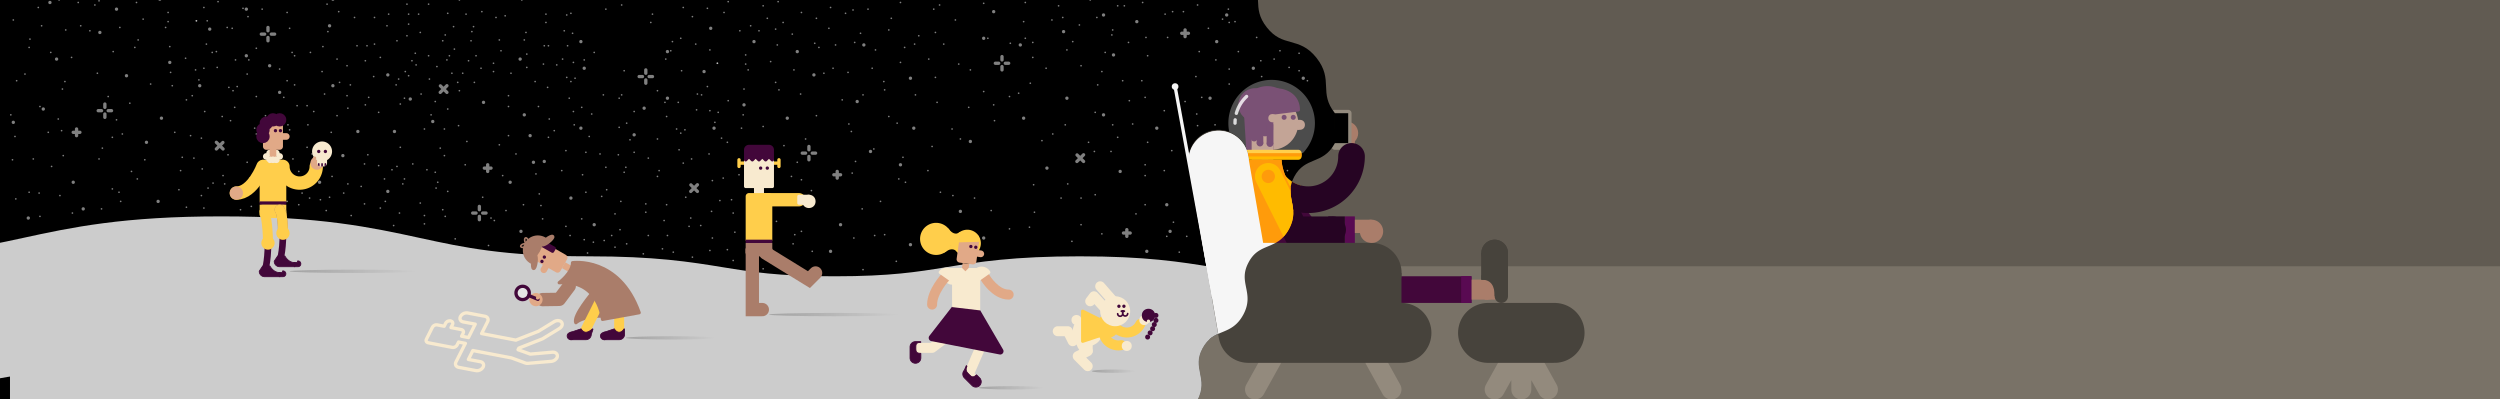 <svg id="Layer_1" data-name="Layer 1" xmlns="http://www.w3.org/2000/svg" xmlns:xlink="http://www.w3.org/1999/xlink" viewBox="0 0 3004 480"><rect x="0" y="0" width="3004" height="480" fill="#808080" stroke="none"/><defs><style>.cls-1,.cls-10,.cls-21,.cls-22,.cls-23,.cls-24,.cls-34,.cls-35,.cls-36,.cls-37,.cls-42,.cls-43,.cls-45,.cls-46,.cls-47,.cls-48,.cls-49,.cls-50,.cls-51,.cls-52,.cls-54,.cls-9{fill:none;}.cls-2{fill:#6e5f84;}.cls-3{fill:#615b52;}.cls-4,.cls-6{fill:#938a7d;}.cls-10,.cls-11,.cls-4{opacity:0.5;}.cls-10,.cls-11,.cls-20,.cls-21,.cls-4{isolation:isolate;}.cls-33,.cls-5{fill:#aa7d6a;}.cls-7{clip-path:url(#clip-path);}.cls-8{fill:#ccc;}.cls-9{stroke:#ccc;stroke-width:160px;}.cls-19,.cls-21,.cls-42,.cls-45,.cls-49,.cls-51,.cls-52,.cls-54,.cls-9{stroke-miterlimit:10;}.cls-10,.cls-21{stroke:#fff;}.cls-10,.cls-12,.cls-19,.cls-21,.cls-22,.cls-23,.cls-24,.cls-32,.cls-33,.cls-34,.cls-35,.cls-36,.cls-37,.cls-38,.cls-39,.cls-41,.cls-42,.cls-43,.cls-44,.cls-45,.cls-46,.cls-47,.cls-48,.cls-49,.cls-50,.cls-51,.cls-52,.cls-54{stroke-linecap:round;}.cls-10,.cls-12,.cls-22,.cls-23,.cls-24,.cls-32,.cls-33,.cls-34,.cls-35,.cls-36,.cls-37,.cls-38,.cls-39,.cls-41,.cls-43,.cls-44,.cls-46,.cls-47,.cls-48,.cls-50{stroke-linejoin:round;}.cls-10,.cls-12,.cls-19,.cls-21,.cls-33,.cls-38,.cls-39,.cls-44,.cls-47,.cls-48,.cls-54{stroke-width:4px;}.cls-11,.cls-20{fill:#fff;}.cls-12,.cls-14,.cls-32{fill:#42073a;}.cls-12,.cls-32,.cls-45,.cls-47,.cls-49{stroke:#42073a;}.cls-13{fill:#fb0;}.cls-15,.cls-19{fill:#ff9b0b;}.cls-16{fill:#590a52;}.cls-17{fill:#47433c;}.cls-18{fill:#260423;}.cls-19{stroke:#ff9b0b;}.cls-20{opacity:0.3;}.cls-21{stroke-dasharray:4 8 24 48;opacity:0.8;}.cls-22{stroke:#938a7d;stroke-width:24px;}.cls-23,.cls-24{stroke:#47433c;}.cls-23{stroke-width:72px;}.cls-24{stroke-width:72.31px;}.cls-25{fill:url(#linear-gradient);}.cls-26{fill:url(#linear-gradient-2);}.cls-27{fill:url(#linear-gradient-3);}.cls-28{fill:url(#linear-gradient-4);}.cls-29{fill:url(#linear-gradient-5);}.cls-30,.cls-39{fill:#f8eacf;}.cls-31{fill:#e1a987;}.cls-32{stroke-width:4px;}.cls-33,.cls-34,.cls-42,.cls-46,.cls-52{stroke:#aa7d6a;}.cls-34,.cls-45{stroke-width:2px;}.cls-35,.cls-38,.cls-41,.cls-44,.cls-50,.cls-51{stroke:#ffce4b;}.cls-35,.cls-36,.cls-37,.cls-51,.cls-52{stroke-width:12px;}.cls-36,.cls-39,.cls-43,.cls-48{stroke:#f8eacf;}.cls-37{stroke:#e1a987;}.cls-38{fill:#976aef;}.cls-40,.cls-41,.cls-44{fill:#ffce4b;}.cls-41,.cls-42,.cls-46,.cls-50{stroke-width:16px;}.cls-43,.cls-49{stroke-width:8px;}.cls-53{fill:#f6f6f6;}.cls-54{stroke:#f6f6f6;}</style><clipPath id="clip-path"><path class="cls-1" d="M1604,172c-7.2,13.5-16.4,17.3-25.4,21-8.6,3.6-16.8,7-23.4,19.2s-4.8,20.9-3,30.1c1.9,9.5,3.8,19.2-3.4,32.8s-16.4,17.3-25.4,21c-8.6,3.6-16.8,7-23.4,19.2s-4.8,20.9-3,30.1c1.9,9.5,3.8,19.2-3.4,32.8s-16.4,17.3-25.4,21c-8.6,3.6-16.8,7-23.4,19.2s-4.8,20.9-3,30.1c1.9,9.5,3.8,19.2-3.4,32.8s-16.4,17.3-25.4,21c-8.6,3.6-16.8,7-23.4,19.2H-124V-72H1440l.4,1.8c9.8,12.4,19,14.9,28.8,17.6,10,2.8,20.3,5.6,30.9,19S1511.2-9.5,1511.6.8c.4,10.1.8,19.7,10.6,32.1s19,14.9,28.8,17.6c10,2.8,20.3,5.6,30.9,19s11.1,24.1,11.5,34.4c.4,10.1.8,19.7,10.6,32.1"/></clipPath><linearGradient id="linear-gradient" x1="1912" y1="104" x2="2068" y2="104" gradientTransform="translate(2992 482) rotate(180)" gradientUnits="userSpaceOnUse"><stop offset="0" stop-opacity="0"/><stop offset="1" stop-opacity="0.2"/></linearGradient><linearGradient id="linear-gradient-2" x1="1830" y1="86" x2="1908" y2="86" gradientTransform="translate(3084 552) rotate(180)" xlink:href="#linear-gradient"/><linearGradient id="linear-gradient-3" x1="1720" y1="106" x2="1772" y2="106" gradientTransform="translate(3084 552) rotate(180)" xlink:href="#linear-gradient"/><linearGradient id="linear-gradient-4" x1="2224" y1="146" x2="2332" y2="146" gradientTransform="translate(3084 552) rotate(180)" xlink:href="#linear-gradient"/><linearGradient id="linear-gradient-5" x1="2492" y1="156" x2="2644" y2="156" xlink:href="#linear-gradient"/></defs><title>Artboard 1</title><g id="BG"><path class="cls-2" d="M1127,0H3003.5V480H1127Z"/><path class="cls-3" d="M1129.5,0H3006V480H1129.5Z"/><path class="cls-4" d="M1129.5,320H3006V480H1129.5Z"/></g><g id="Sky_2" data-name="Sky 2"><circle class="cls-5" cx="1618" cy="160" r="14"/><path class="cls-5" d="M1616,160h12v28h-12Z"/><path class="cls-6" d="M1604,178a2,2,0,0,1-2-2V136a2,2,0,0,1,2-2h16a2,2,0,0,1,2,2v40a2,2,0,0,1-2,2Z"/><path class="cls-6" d="M1620,136v40h-16V136h16m0-4h-16a4,4,0,0,0-4,4v40a4,4,0,0,0,4,4h16a4,4,0,0,0,4-4V136A4,4,0,0,0,1620,132Z"/><path d="M1604,136h16v36h-16Zm0,36c-7.2,13.5-16.4,17.3-25.4,21-8.6,3.6-16.8,7-23.4,19.2s-4.8,20.9-3,30.1c1.9,9.5,3.8,19.2-3.4,32.8s-16.4,17.3-25.4,21c-8.6,3.6-16.8,7-23.4,19.2s-4.8,20.9-3,30.1c1.9,9.5,3.8,19.2-3.4,32.8s-16.4,17.3-25.4,21c-8.6,3.6-16.8,7-23.4,19.2s-4.8,20.9-3,30.1c1.9,9.5,3.8,19.2-3.4,32.8s-16.4,17.3-25.4,21c-8.6,3.6-16.8,7-23.4,19.2H-124V-72H1440l.4,1.8c9.8,12.4,19,14.9,28.8,17.6,10,2.8,20.3,5.6,30.9,19S1511.2-9.5,1511.6.8c.4,10.1.8,19.7,10.6,32.1s19,14.9,28.8,17.6c10,2.8,20.3,5.6,30.9,19s11.1,24.1,11.5,34.4c.4,10.1.8,19.7,10.6,32.1"/><g class="cls-7"><path class="cls-8" d="M12,364H1453V480H12Z"/><path class="cls-9" d="M1592,412c-147.3,0-147.3-24-294.7-24s-147.3,24-294.7,24S855.3,388,708,388m0,0c-221,0-221-48-442-48S45,388-176,388"/></g></g><path class="cls-10" d="M1208,76h4m-8-8v4m-4,4h-4m8,8V80M580,256h4m-8-8v4m-4,4h-4m8,8v-4m400-76h4m-8-8v4m-4,4h-4m8,8v-4M780,92h4m-8-8v4m-4,4h-4m8,8V96"/><path class="cls-11" d="M1303.4,184.6a1.93,1.93,0,0,0-2.8,0l-2.6,2.6-2.6-2.6a2,2,0,0,0-2.8,2.8l2.6,2.6-2.6,2.6a1.93,1.93,0,0,0,0,2.8,1.93,1.93,0,0,0,2.8,0l2.6-2.6,2.6,2.6a1.93,1.93,0,0,0,2.8,0,1.93,1.93,0,0,0,0-2.8l-2.6-2.6,2.6-2.6A1.93,1.93,0,0,0,1303.4,184.6Zm-464,36a1.93,1.93,0,0,0-2.8,0l-2.6,2.6-2.6-2.6a2,2,0,0,0-2.8,2.8l2.6,2.6-2.6,2.6a1.93,1.93,0,0,0,0,2.8,1.93,1.93,0,0,0,2.8,0l2.6-2.6,2.6,2.6a1.93,1.93,0,0,0,2.8,0,1.93,1.93,0,0,0,0-2.8l-2.6-2.6,2.6-2.6a1.93,1.93,0,0,0,0-2.8ZM1010,208h-2v-2a2,2,0,0,0-4,0v2h-2a2,2,0,0,0,0,4h2v2a2,2,0,0,0,4,0v-2h2a2,2,0,0,0,0-4Zm348,70h-2v-2a2,2,0,0,0-4,0v2h-2a2,2,0,0,0,0,4h2v2a2,2,0,0,0,4,0v-2h2a2,2,0,0,0,0-4Zm70-240h-2V36a2,2,0,0,0-4,0v2h-2a2,2,0,0,0,0,4h2v2a2,2,0,0,0,4,0V42h2a2,2,0,0,0,0-4Z"/><circle class="cls-11" cx="1338" cy="66" r="2"/><circle class="cls-11" cx="1462" cy="50" r="2"/><circle class="cls-11" cx="1474" cy="18" r="2"/><circle class="cls-11" cx="1182" cy="46" r="2"/><circle class="cls-11" cx="1226" cy="54" r="2"/><circle class="cls-11" cx="1326" cy="138" r="2"/><circle class="cls-11" cx="1230" cy="142" r="2"/><circle class="cls-11" cx="1390" cy="154" r="2"/><circle class="cls-11" cx="1346" cy="206" r="2"/><circle class="cls-11" cx="1406" cy="278" r="2"/><circle class="cls-11" cx="1378" cy="302" r="2"/><circle class="cls-11" cx="1182" cy="286" r="2"/><circle class="cls-11" cx="1282" cy="118" r="2"/><path class="cls-11" d="M590,200h-2v-2a2,2,0,0,0-4,0v2h-2a2,2,0,0,0,0,4h2v2a2,2,0,0,0,4,0v-2h2a2,2,0,0,0,0-4Z"/><circle class="cls-11" cx="520" cy="146" r="2"/><circle class="cls-11" cx="1278" cy="38" r="2"/><circle class="cls-11" cx="1194" cy="14" r="2"/><circle class="cls-11" cx="1366" cy="26" r="2"/><circle class="cls-11" cx="1326" cy="18" r="2"/><circle class="cls-11" cx="854" cy="34" r="2"/><circle class="cls-11" cx="894" cy="126" r="2"/><circle class="cls-11" cx="846" cy="86" r="2"/><circle class="cls-11" cx="978" cy="90" r="2"/><circle class="cls-11" cx="762" cy="162" r="2"/><circle class="cls-11" cx="802" cy="118" r="2"/><circle class="cls-11" cx="858" cy="154" r="2"/><circle class="cls-11" cx="922" cy="222" r="2"/><circle class="cls-11" cx="774" cy="130" r="2"/><circle class="cls-11" cx="998" cy="302" r="2"/><circle class="cls-11" cx="1082" cy="198" r="2"/><circle class="cls-11" cx="1094" cy="294" r="2"/><circle class="cls-11" cx="1010" cy="270" r="2"/><circle class="cls-11" cx="946" cy="142" r="2"/><circle class="cls-11" cx="1098" cy="154" r="2"/><circle class="cls-11" cx="802" cy="62" r="2"/><circle class="cls-11" cx="958" cy="62" r="2"/><circle class="cls-11" cx="1046" cy="182" r="2"/><circle class="cls-11" cx="906" cy="50" r="2"/><circle class="cls-11" cx="1038" cy="54" r="2"/><circle class="cls-11" cx="702" cy="82" r="2"/><circle class="cls-11" cx="698" cy="50" r="2"/><circle class="cls-11" cx="1154" cy="254" r="2"/><circle class="cls-11" cx="1258" cy="202" r="2"/><circle class="cls-11" cx="1402" cy="246" r="2"/><circle class="cls-11" cx="1166" cy="170" r="2"/><circle class="cls-11" cx="714" cy="270" r="2"/><circle class="cls-11" cx="654" cy="194" r="2"/><circle class="cls-11" cx="626" cy="278" r="2"/><circle class="cls-11" cx="630" cy="138" r="2"/><circle class="cls-11" cx="686" cy="238" r="2"/><circle class="cls-11" cx="698" cy="154" r="2"/><circle class="cls-11" cx="1094" cy="94" r="2"/><circle class="cls-11" cx="1030" cy="122" r="2"/><circle class="cls-11" cx="1454" cy="118" r="2"/><circle class="cls-11" cx="1506" cy="82" r="2"/><circle class="cls-11" cx="1566" cy="94" r="2"/><circle class="cls-11" cx="486" cy="118" r="1"/><circle class="cls-11" cx="466" cy="230" r="2"/><circle class="cls-11" cx="466" cy="90" r="2"/><circle class="cls-11" cx="455" cy="135" r="1"/><circle class="cls-11" cx="529" cy="178" r="1"/><circle class="cls-11" cx="675" cy="205" r="1"/><circle class="cls-11" cx="815" cy="123" r="1"/><circle class="cls-11" cx="968" cy="167" r="1"/><circle class="cls-11" cx="981" cy="139" r="1"/><circle class="cls-11" cx="1037" cy="114" r="1"/><circle class="cls-11" cx="1171" cy="238" r="1"/><circle class="cls-11" cx="1265" cy="161" r="1"/><circle class="cls-11" cx="1213" cy="275" r="1"/><circle class="cls-11" cx="1243" cy="255" r="1"/><circle class="cls-11" cx="1283" cy="221" r="1"/><circle class="cls-11" cx="1324" cy="281" r="1"/><circle class="cls-11" cx="1299" cy="270" r="1"/><circle class="cls-11" cx="1379" cy="171" r="1"/><circle class="cls-11" cx="1316" cy="135" r="1"/><circle class="cls-11" cx="1308" cy="171" r="1"/><circle class="cls-11" cx="1337" cy="150" r="1"/><circle class="cls-11" cx="1372" cy="97" r="1"/><circle class="cls-11" cx="1377" cy="45" r="1"/><circle class="cls-11" cx="1441" cy="62" r="1"/><circle class="cls-11" cx="1531" cy="71" r="1"/><circle class="cls-11" cx="1547" cy="205" r="1"/><circle class="cls-11" cx="1561" cy="64" r="1"/><circle class="cls-11" cx="1561" cy="85" r="1"/><circle class="cls-11" cx="1477" cy="83" r="1"/><circle class="cls-11" cx="1488" cy="62" r="1"/><circle class="cls-11" cx="1515" cy="73" r="1"/><circle class="cls-11" cx="1461" cy="72" r="1"/><circle class="cls-11" cx="1571" cy="97" r="1"/><circle class="cls-11" cx="1424" cy="122" r="1"/><circle class="cls-11" cx="1439" cy="151" r="1"/><circle class="cls-11" cx="1315" cy="182" r="1"/><circle class="cls-11" cx="1316" cy="234" r="1"/><circle class="cls-11" cx="1145" cy="235" r="1"/><circle class="cls-11" cx="1191" cy="253" r="1"/><circle class="cls-11" cx="1237" cy="273" r="1"/><circle class="cls-11" cx="1288" cy="290" r="1"/><circle class="cls-11" cx="1299" cy="238" r="1"/><circle class="cls-11" cx="1365" cy="257" r="1"/><circle class="cls-11" cx="1376" cy="198" r="1"/><circle class="cls-11" cx="1408" cy="181" r="1"/><circle class="cls-11" cx="1376" cy="246" r="1"/><circle class="cls-11" cx="1376" cy="211" r="1"/><circle class="cls-11" cx="1335" cy="182" r="1"/><circle class="cls-11" cx="1343" cy="165" r="1"/><circle class="cls-11" cx="1376" cy="117" r="1"/><circle class="cls-11" cx="1324" cy="86" r="1"/><circle class="cls-11" cx="1319" cy="102" r="1"/><circle class="cls-11" cx="1328" cy="63" r="1"/><circle class="cls-11" cx="1336" cy="42" r="1"/><circle class="cls-11" cx="1356" cy="51" r="1"/><circle class="cls-11" cx="1379" cy="67" r="1"/><circle class="cls-11" cx="1403" cy="45" r="1"/><circle class="cls-11" cx="1409" cy="14" r="1"/><circle class="cls-11" cx="1439" cy="6" r="1"/><circle class="cls-11" cx="1452" cy="34" r="1"/><circle class="cls-11" cx="1469" cy="23" r="1"/><circle class="cls-11" cx="1477" cy="27" r="1"/><circle class="cls-11" cx="1516" cy="92" r="1"/><circle class="cls-11" cx="1400" cy="17" r="1"/><circle class="cls-11" cx="1351" cy="7" r="1"/><circle class="cls-11" cx="1232" cy="46" r="1"/><circle class="cls-11" cx="1241" cy="51" r="1"/><circle class="cls-11" cx="1238" cy="100" r="1"/><circle class="cls-11" cx="1257" cy="82" r="1"/><circle class="cls-11" cx="1282" cy="60" r="1"/><circle class="cls-11" cx="1299" cy="79" r="1"/><circle class="cls-11" cx="1357" cy="121" r="1"/><circle class="cls-11" cx="1349" cy="97" r="1"/><circle class="cls-11" cx="1361" cy="149" r="1"/><circle class="cls-11" cx="1399" cy="205" r="1"/><circle class="cls-11" cx="1241" cy="69" r="1"/><circle class="cls-11" cx="1297" cy="30" r="1"/><circle class="cls-11" cx="1264" cy="24" r="1"/><circle class="cls-11" cx="1230" cy="26" r="1"/><circle class="cls-11" cx="1214" cy="52" r="1"/><circle class="cls-11" cx="1187" cy="46" r="1"/><circle class="cls-11" cx="1148" cy="24" r="1"/><circle class="cls-11" cx="1126" cy="123" r="1"/><circle class="cls-11" cx="1164" cy="129" r="1"/><circle class="cls-11" cx="1182" cy="110" r="1"/><circle class="cls-11" cx="1224" cy="112" r="1"/><circle class="cls-11" cx="1166" cy="84" r="1"/><circle class="cls-11" cx="1116" cy="71" r="1"/><circle class="cls-11" cx="1099" cy="53" r="1"/><circle class="cls-11" cx="1104" cy="43" r="1"/><circle class="cls-11" cx="1134" cy="53" r="1"/><circle class="cls-11" cx="1124" cy="39" r="1"/><circle class="cls-11" cx="1068" cy="36" r="1"/><circle class="cls-11" cx="1062" cy="98" r="1"/><circle class="cls-11" cx="1050" cy="179" r="1"/><circle class="cls-11" cx="1085" cy="189" r="1"/><circle class="cls-11" cx="1115" cy="205" r="1"/><circle class="cls-11" cx="1120" cy="176" r="1"/><circle class="cls-11" cx="1154" cy="167" r="1"/><circle class="cls-11" cx="1144" cy="155" r="1"/><circle class="cls-11" cx="1078" cy="148" r="1"/><circle class="cls-11" cx="1068" cy="140" r="1"/><circle class="cls-11" cx="1020" cy="149" r="1"/><circle class="cls-11" cx="1024" cy="208" r="1"/><circle class="cls-11" cx="1036" cy="251" r="1"/><circle class="cls-11" cx="1051" cy="283" r="1"/><circle class="cls-11" cx="1037" cy="324" r="1"/><circle class="cls-11" cx="1077" cy="314" r="1"/><circle class="cls-11" cx="1088" cy="219" r="1"/><circle class="cls-11" cx="1080" cy="215" r="1"/><circle class="cls-11" cx="1130" cy="231" r="1"/><circle class="cls-11" cx="1242" cy="222" r="1"/><circle class="cls-11" cx="1275" cy="238" r="1"/><circle class="cls-11" cx="1280" cy="150" r="1"/><circle class="cls-11" cx="1252" cy="169" r="1"/><circle class="cls-11" cx="1213" cy="116" r="1"/><circle class="cls-11" cx="1194" cy="126" r="1"/><circle class="cls-11" cx="1195" cy="145" r="1"/><circle class="cls-11" cx="1100" cy="114" r="1"/><circle class="cls-11" cx="1063" cy="108" r="1"/><circle class="cls-11" cx="1052" cy="60" r="1"/><circle class="cls-11" cx="1019" cy="87" r="1"/><circle class="cls-11" cx="1012" cy="120" r="1"/><circle class="cls-11" cx="1023" cy="158" r="1"/><circle class="cls-11" cx="1028" cy="194" r="1"/><circle class="cls-11" cx="1058" cy="242" r="1"/><circle class="cls-11" cx="1063" cy="282" r="1"/><circle class="cls-11" cx="1026" cy="286" r="1"/><circle class="cls-11" cx="963" cy="278" r="1"/><circle class="cls-11" cx="955" cy="282" r="1"/><circle class="cls-11" cx="976" cy="302" r="1"/><circle class="cls-11" cx="953" cy="293" r="1"/><circle class="cls-11" cx="933" cy="266" r="1"/><circle class="cls-11" cx="917" cy="323" r="1"/><circle class="cls-11" cx="853" cy="301" r="1"/><circle class="cls-11" cx="874" cy="300" r="1"/><circle class="cls-11" cx="881" cy="313" r="1"/><circle class="cls-11" cx="883" cy="279" r="1"/><circle class="cls-11" cx="879" cy="240" r="1"/><circle class="cls-11" cx="856" cy="286" r="1"/><circle class="cls-11" cx="855" cy="254" r="1"/><circle class="cls-11" cx="881" cy="256" r="1"/><circle class="cls-11" cx="842" cy="271" r="1"/><circle class="cls-11" cx="830" cy="262" r="1"/><circle class="cls-11" cx="802" cy="283" r="1"/><circle class="cls-11" cx="801" cy="246" r="1"/><circle class="cls-11" cx="790" cy="212" r="1"/><circle class="cls-11" cx="831" cy="191" r="1"/><circle class="cls-11" cx="917" cy="152" r="1"/><circle class="cls-11" cx="975" cy="229" r="1"/><circle class="cls-11" cx="963" cy="216" r="1"/><circle class="cls-11" cx="958" cy="195" r="1"/><circle class="cls-11" cx="951" cy="212" r="1"/><circle class="cls-11" cx="942" cy="175" r="1"/><circle class="cls-11" cx="936" cy="108" r="1"/><circle class="cls-11" cx="954" cy="84" r="1"/><circle class="cls-11" cx="962" cy="113" r="1"/><circle class="cls-11" cx="990" cy="88" r="1"/><circle class="cls-11" cx="996" cy="34" r="1"/><circle class="cls-11" cx="1034" cy="40" r="1"/><circle class="cls-11" cx="1122" cy="11" r="1"/><circle class="cls-11" cx="1082" cy="3" r="1"/><circle class="cls-11" cx="1043" cy="11" r="1"/><circle class="cls-11" cx="998" cy="9" r="1"/><circle class="cls-11" cx="1016" cy="16" r="1"/><circle class="cls-11" cx="1004" cy="54" r="1"/><circle class="cls-11" cx="979" cy="52" r="1"/><circle class="cls-11" cx="984" cy="57" r="1"/><circle class="cls-11" cx="1027" cy="51" r="1"/><circle class="cls-11" cx="1001" cy="82" r="1"/><circle class="cls-11" cx="1087" cy="57" r="1"/><circle class="cls-11" cx="1048" cy="82" r="1"/><circle class="cls-11" cx="1082" cy="75" r="1"/><circle class="cls-11" cx="1124" cy="93" r="1"/><circle class="cls-11" cx="1152" cy="77" r="1"/><circle class="cls-11" cx="867" cy="166" r="1"/><circle class="cls-11" cx="875" cy="121" r="1"/><circle class="cls-11" cx="896" cy="66" r="1"/><circle class="cls-11" cx="843" cy="114" r="1"/><circle class="cls-11" cx="823" cy="156" r="1"/><circle class="cls-11" cx="792" cy="205" r="1"/><circle class="cls-11" cx="752" cy="201" r="1"/><circle class="cls-11" cx="746" cy="242" r="1"/><circle class="cls-11" cx="776" cy="255" r="1"/><circle class="cls-11" cx="779" cy="283" r="1"/><circle class="cls-11" cx="745" cy="276" r="1"/><circle class="cls-11" cx="735" cy="283" r="1"/><circle class="cls-11" cx="753" cy="293" r="1"/><circle class="cls-11" cx="809" cy="303" r="1"/><circle class="cls-11" cx="832" cy="309" r="1"/><circle class="cls-11" cx="828" cy="272" r="1"/><circle class="cls-11" cx="796" cy="299" r="1"/><circle class="cls-11" cx="773" cy="305" r="1"/><circle class="cls-11" cx="798" cy="265" r="1"/><circle class="cls-11" cx="824" cy="237" r="1"/><circle class="cls-11" cx="821" cy="196" r="1"/><circle class="cls-11" cx="869" cy="214" r="1"/><circle class="cls-11" cx="874" cy="171" r="1"/><circle class="cls-11" cx="893" cy="138" r="1"/><circle class="cls-11" cx="852" cy="185" r="1"/><circle class="cls-11" cx="856" cy="217" r="1"/><circle class="cls-11" cx="865" cy="241" r="1"/><circle class="cls-11" cx="888" cy="210" r="1"/><circle class="cls-11" cx="891" cy="154" r="1"/><circle class="cls-11" cx="757" cy="168" r="1"/><circle class="cls-11" cx="779" cy="190" r="1"/><circle class="cls-11" cx="776" cy="245" r="1"/><circle class="cls-11" cx="739" cy="257" r="1"/><circle class="cls-11" cx="704" cy="231" r="1"/><circle class="cls-11" cx="699" cy="263" r="1"/><circle class="cls-11" cx="713" cy="291" r="1"/><circle class="cls-11" cx="729" cy="228" r="1"/><circle class="cls-11" cx="721" cy="185" r="1"/><circle class="cls-11" cx="680" cy="181" r="1"/><circle class="cls-11" cx="650" cy="247" r="1"/><circle class="cls-11" cx="680" cy="272" r="1"/><circle class="cls-11" cx="685" cy="283" r="1"/><circle class="cls-11" cx="702" cy="288" r="1"/><circle class="cls-11" cx="706" cy="304" r="1"/><circle class="cls-11" cx="726" cy="289" r="1"/><circle class="cls-11" cx="739" cy="297" r="1"/><circle class="cls-11" cx="750" cy="207" r="1"/><circle class="cls-11" cx="723" cy="236" r="1"/><circle class="cls-11" cx="762" cy="183" r="1"/><circle class="cls-11" cx="801" cy="140" r="1"/><circle class="cls-11" cx="838" cy="113" r="1"/><circle class="cls-11" cx="862" cy="76" r="1"/><circle class="cls-11" cx="862" cy="76" r="1"/><circle class="cls-11" cx="850" cy="104" r="1"/><circle class="cls-11" cx="790" cy="109" r="1"/><circle class="cls-11" cx="744" cy="118" r="1"/><circle class="cls-11" cx="744" cy="153" r="1"/><circle class="cls-11" cx="743" cy="186" r="1"/><circle class="cls-11" cx="728" cy="201" r="1"/><circle class="cls-11" cx="700" cy="210" r="1"/><circle class="cls-11" cx="708" cy="164" r="1"/><circle class="cls-11" cx="704" cy="183" r="1"/><circle class="cls-11" cx="753" cy="148" r="1"/><circle class="cls-11" cx="762" cy="134" r="1"/><circle class="cls-11" cx="747" cy="114" r="1"/><circle class="cls-11" cx="750" cy="85" r="1"/><circle class="cls-11" cx="725" cy="114" r="1"/><circle class="cls-11" cx="711" cy="137" r="1"/><circle class="cls-11" cx="690" cy="150" r="1"/><circle class="cls-11" cx="818" cy="160" r="1"/><circle class="cls-11" cx="816" cy="180" r="1"/><circle class="cls-11" cx="859" cy="147" r="1"/><circle class="cls-11" cx="853" cy="133" r="1"/><circle class="cls-11" cx="813" cy="155" r="1"/><circle class="cls-11" cx="790" cy="167" r="1"/><circle class="cls-11" cx="837" cy="132" r="1"/><circle class="cls-11" cx="863" cy="135" r="1"/><circle class="cls-11" cx="894" cy="107" r="1"/><circle class="cls-11" cx="899" cy="84" r="1"/><circle class="cls-11" cx="926" cy="74" r="1"/><circle class="cls-11" cx="934" cy="54" r="1"/><circle class="cls-11" cx="952" cy="41" r="1"/><circle class="cls-11" cx="912" cy="37" r="1"/><circle class="cls-11" cx="902" cy="31" r="1"/><circle class="cls-11" cx="853" cy="60" r="1"/><circle class="cls-11" cx="800" cy="71" r="1"/><circle class="cls-11" cx="806" cy="61" r="1"/><circle class="cls-11" cx="799" cy="123" r="1"/><circle class="cls-11" cx="819" cy="85" r="1"/><circle class="cls-11" cx="836" cy="53" r="1"/><circle class="cls-11" cx="896" cy="77" r="1"/><circle class="cls-11" cx="932" cy="99" r="1"/><path class="cls-10" d="M122,133h-4m8-8v4m4,4h4m-8,8v-4M318,41h-4m8-8v4m4,4h4m-8,8V45"/><path class="cls-11" d="M258.6,169.6a1.93,1.93,0,0,1,2.8,0l2.6,2.6,2.6-2.6a2,2,0,0,1,2.8,2.8l-2.6,2.6,2.6,2.6a1.93,1.93,0,0,1,0,2.8,1.93,1.93,0,0,1-2.8,0l-2.6-2.6-2.6,2.6a1.93,1.93,0,0,1-2.8,0,1.93,1.93,0,0,1,0-2.8l2.6-2.6-2.6-2.6A1.93,1.93,0,0,1,258.6,169.6ZM88,157h2v-2a2,2,0,0,1,4,0v2h2a2,2,0,0,1,0,4H94v2a2,2,0,0,1-4,0v-2H88a2,2,0,0,1,0-4Z"/><circle class="cls-11" cx="204" cy="75" r="2"/><circle class="cls-11" cx="252" cy="35" r="2"/><circle class="cls-11" cx="120" cy="39" r="2"/><circle class="cls-11" cx="336" cy="111" r="2"/><circle class="cls-11" cx="296" cy="67" r="2"/><circle class="cls-11" cx="240" cy="103" r="2"/><circle class="cls-11" cx="194" cy="142" r="2"/><circle class="cls-11" cx="176" cy="171" r="2"/><circle class="cls-11" cx="34" cy="262" r="2"/><circle class="cls-11" cx="324" cy="79" r="2"/><circle class="cls-11" cx="100" cy="251" r="2"/><circle class="cls-11" cx="16" cy="147" r="2"/><circle class="cls-11" cx="88" cy="219" r="2"/><circle class="cls-11" cx="152" cy="91" r="2"/><circle class="cls-11" cx="190" cy="242" r="2"/><circle class="cls-11" cx="296" cy="11" r="2"/><circle class="cls-11" cx="140" cy="11" r="2"/><circle class="cls-11" cx="52" cy="131" r="2"/><circle class="cls-11" cx="192" cy="-1" r="2"/><circle class="cls-11" cx="60" cy="3" r="2"/><circle class="cls-11" cx="396" cy="31" r="2"/><circle class="cls-11" cx="400" cy="-1" r="2"/><circle class="cls-11" cx="384" cy="219" r="2"/><circle class="cls-11" cx="412" cy="187" r="2"/><circle class="cls-11" cx="400" cy="103" r="2"/><circle class="cls-11" cx="68" cy="71" r="2"/><circle class="cls-11" cx="283" cy="72" r="1"/><circle class="cls-11" cx="130" cy="116" r="1"/><circle class="cls-11" cx="117" cy="88" r="1"/><circle class="cls-11" cx="61" cy="63" r="1"/><circle class="cls-11" cx="36" cy="47" r="1"/><circle class="cls-11" cx="48" cy="128" r="1"/><circle class="cls-11" cx="13" cy="138" r="1"/><circle class="cls-11" cx="20" cy="97" r="1"/><circle class="cls-11" cx="30" cy="89" r="1"/><circle class="cls-11" cx="78" cy="98" r="1"/><circle class="cls-11" cx="74" cy="157" r="1"/><circle class="cls-11" cx="62" cy="200" r="1"/><circle class="cls-11" cx="47" cy="232" r="1"/><circle class="cls-11" cx="18" cy="164" r="1"/><circle class="cls-11" cx="35" cy="57" r="1"/><circle class="cls-11" cx="46" cy="9" r="1"/><circle class="cls-11" cx="79" cy="36" r="1"/><circle class="cls-11" cx="86" cy="69" r="1"/><circle class="cls-11" cx="75" cy="107" r="1"/><circle class="cls-11" cx="70" cy="143" r="1"/><circle class="cls-11" cx="40" cy="191" r="1"/><circle class="cls-11" cx="35" cy="231" r="1"/><circle class="cls-11" cx="72" cy="235" r="1"/><circle class="cls-11" cx="135" cy="227" r="1"/><circle class="cls-11" cx="143" cy="231" r="1"/><circle class="cls-11" cx="122" cy="251" r="1"/><circle class="cls-11" cx="145" cy="242" r="1"/><circle class="cls-11" cx="165" cy="215" r="1"/><circle class="cls-11" cx="245" cy="250" r="1"/><circle class="cls-11" cx="224" cy="249" r="1"/><circle class="cls-11" cx="215" cy="228" r="1"/><circle class="cls-11" cx="219" cy="189" r="1"/><circle class="cls-11" cx="242" cy="235" r="1"/><circle class="cls-11" cx="243" cy="203" r="1"/><circle class="cls-11" cx="217" cy="205" r="1"/><circle class="cls-11" cx="256" cy="220" r="1"/><circle class="cls-11" cx="268" cy="211" r="1"/><circle class="cls-11" cx="296" cy="232" r="1"/><circle class="cls-11" cx="297" cy="195" r="1"/><circle class="cls-11" cx="308" cy="161" r="1"/><circle class="cls-11" cx="267" cy="140" r="1"/><circle class="cls-11" cx="181" cy="101" r="1"/><circle class="cls-11" cx="123" cy="178" r="1"/><circle class="cls-11" cx="135" cy="165" r="1"/><circle class="cls-11" cx="140" cy="144" r="1"/><circle class="cls-11" cx="147" cy="161" r="1"/><circle class="cls-11" cx="156" cy="124" r="1"/><circle class="cls-11" cx="162" cy="57" r="1"/><circle class="cls-11" cx="144" cy="33" r="1"/><circle class="cls-11" cx="136" cy="62" r="1"/><circle class="cls-11" cx="108" cy="37" r="1"/><circle class="cls-11" cx="94" cy="3" r="1"/><circle class="cls-11" cx="119" cy="1" r="1"/><circle class="cls-11" cx="114" cy="6" r="1"/><circle class="cls-11" cx="71" r="1"/><circle class="cls-11" cx="97" cy="31" r="1"/><circle class="cls-11" cx="50" cy="31" r="1"/><circle class="cls-11" cx="16" cy="24" r="1"/><circle class="cls-11" cx="231" cy="115" r="1"/><circle class="cls-11" cx="223" cy="70" r="1"/><circle class="cls-11" cx="202" cy="15" r="1"/><circle class="cls-11" cx="255" cy="63" r="1"/><circle class="cls-11" cx="275" cy="105" r="1"/><circle class="cls-11" cx="306" cy="154" r="1"/><circle class="cls-11" cx="346" cy="150" r="1"/><circle class="cls-11" cx="352" cy="191" r="1"/><circle class="cls-11" cx="322" cy="204" r="1"/><circle class="cls-11" cx="319" cy="232" r="1"/><circle class="cls-11" cx="353" cy="225" r="1"/><circle class="cls-11" cx="363" cy="232" r="1"/><circle class="cls-11" cx="345" cy="242" r="1"/><circle class="cls-11" cx="289" cy="252" r="1"/><circle class="cls-11" cx="270" cy="221" r="1"/><circle class="cls-11" cx="302" cy="248" r="1"/><circle class="cls-11" cx="325" cy="254" r="1"/><circle class="cls-11" cx="300" cy="214" r="1"/><circle class="cls-11" cx="274" cy="186" r="1"/><circle class="cls-11" cx="277" cy="145" r="1"/><circle class="cls-11" cx="229" cy="163" r="1"/><circle class="cls-11" cx="224" cy="120" r="1"/><circle class="cls-11" cx="205" cy="87" r="1"/><circle class="cls-11" cx="246" cy="134" r="1"/><circle class="cls-11" cx="242" cy="166" r="1"/><circle class="cls-11" cx="233" cy="190" r="1"/><circle class="cls-11" cx="210" cy="159" r="1"/><circle class="cls-11" cx="207" cy="103" r="1"/><circle class="cls-11" cx="341" cy="117" r="1"/><circle class="cls-11" cx="319" cy="139" r="1"/><circle class="cls-11" cx="322" cy="194" r="1"/><circle class="cls-11" cx="359" cy="206" r="1"/><circle class="cls-11" cx="394" cy="180" r="1"/><circle class="cls-11" cx="399" cy="212" r="1"/><circle class="cls-11" cx="385" cy="240" r="1"/><circle class="cls-11" cx="369" cy="177" r="1"/><circle class="cls-11" cx="377" cy="134" r="1"/><circle class="cls-11" cx="418" cy="130" r="1"/><circle class="cls-11" cx="418" cy="221" r="1"/><circle class="cls-11" cx="413" cy="232" r="1"/><circle class="cls-11" cx="396" cy="237" r="1"/><circle class="cls-11" cx="392" cy="253" r="1"/><circle class="cls-11" cx="372" cy="238" r="1"/><circle class="cls-11" cx="359" cy="246" r="1"/><circle class="cls-11" cx="348" cy="156" r="1"/><circle class="cls-11" cx="375" cy="185" r="1"/><circle class="cls-11" cx="357" cy="127" r="1"/><circle class="cls-11" cx="369" cy="127" r="1"/><circle class="cls-11" cx="405" cy="139" r="1"/><circle class="cls-11" cx="417" cy="115" r="1"/><circle class="cls-11" cx="417" cy="79" r="1"/><circle class="cls-11" cx="429" cy="55" r="1"/><circle class="cls-11" cx="441" cy="55" r="1"/><circle class="cls-11" cx="465" cy="31" r="1"/><circle class="cls-11" cx="489" cy="43" r="1"/><circle class="cls-11" cx="491" cy="29" r="1"/><circle class="cls-11" cx="491" cy="17" r="1"/><circle class="cls-11" cx="503" cy="17" r="1"/><circle class="cls-11" cx="489" cy="5" r="1"/><circle class="cls-11" cx="515" cy="5" r="1"/><circle class="cls-11" cx="297" cy="89" r="1"/><circle class="cls-11" cx="260" cy="62" r="1"/><circle class="cls-11" cx="236" cy="25" r="1"/><circle class="cls-11" cx="236" cy="25" r="1"/><circle class="cls-11" cx="248" cy="53" r="1"/><circle class="cls-11" cx="308" cy="58" r="1"/><circle class="cls-11" cx="354" cy="67" r="1"/><circle class="cls-11" cx="354" cy="102" r="1"/><circle class="cls-11" cx="405" cy="71" r="1"/><circle class="cls-11" cx="370" cy="150" r="1"/><circle class="cls-11" cx="398" cy="159" r="1"/><circle class="cls-11" cx="390" cy="113" r="1"/><circle class="cls-11" cx="457" cy="69" r="1"/><circle class="cls-11" cx="345" cy="97" r="1"/><circle class="cls-11" cx="336" cy="83" r="1"/><circle class="cls-11" cx="351" cy="63" r="1"/><circle class="cls-11" cx="348" cy="34" r="1"/><circle class="cls-11" cx="373" cy="63" r="1"/><circle class="cls-11" cx="387" cy="86" r="1"/><circle class="cls-11" cx="408" cy="99" r="1"/><circle class="cls-11" cx="280" cy="109" r="1"/><circle class="cls-11" cx="282" cy="129" r="1"/><circle class="cls-11" cx="239" cy="96" r="1"/><circle class="cls-11" cx="245" cy="82" r="1"/><circle class="cls-11" cx="285" cy="104" r="1"/><circle class="cls-11" cx="308" cy="116" r="1"/><circle class="cls-11" cx="261" cy="81" r="1"/><circle class="cls-11" cx="235" cy="84" r="1"/><circle class="cls-11" cx="204" cy="56" r="1"/><circle class="cls-11" cx="199" cy="33" r="1"/><circle class="cls-11" cx="172" cy="23" r="1"/><circle class="cls-11" cx="164" cy="3" r="1"/><circle class="cls-11" cx="245" cy="9" r="1"/><circle class="cls-11" cx="298" cy="20" r="1"/><circle class="cls-11" cx="292" cy="10" r="1"/><circle class="cls-11" cx="299" cy="72" r="1"/><circle class="cls-11" cx="279" cy="34" r="1"/><circle class="cls-11" cx="262" cy="2" r="1"/><circle class="cls-11" cx="202" cy="26" r="1"/><circle class="cls-11" cx="166" cy="48" r="1"/><path class="cls-11" d="M538.4,101.6a1.93,1.93,0,0,0-2.8,0l-2.6,2.6-2.6-2.6a2,2,0,0,0-2.8,2.8l2.6,2.6-2.6,2.6a1.93,1.93,0,0,0,0,2.8,1.93,1.93,0,0,0,2.8,0l2.6-2.6,2.6,2.6a1.93,1.93,0,0,0,2.8,0,1.93,1.93,0,0,0,0-2.8l-2.6-2.6,2.6-2.6a1.93,1.93,0,0,0,0-2.8Z"/><circle class="cls-11" cx="625" cy="71" r="2"/><circle class="cls-11" cx="581" cy="123" r="2"/><circle class="cls-11" cx="641" cy="195" r="2"/><circle class="cls-11" cx="613" cy="219" r="2"/><circle class="cls-11" cx="493" cy="119" r="2"/><circle class="cls-11" cx="474" cy="158" r="2"/><circle class="cls-11" cx="430" cy="158" r="2"/><circle class="cls-11" cx="637" cy="163" r="2"/><circle class="cls-11" cx="500" cy="78" r="1"/><circle class="cls-11" cx="518" cy="138" r="1"/><circle class="cls-11" cx="559" cy="198" r="1"/><circle class="cls-11" cx="534" cy="187" r="1"/><circle class="cls-11" cx="614" cy="88" r="1"/><circle class="cls-11" cx="543" cy="88" r="1"/><circle class="cls-11" cx="572" cy="67" r="1"/><circle class="cls-11" cx="550" cy="99" r="1"/><circle class="cls-11" cx="551" cy="151" r="1"/><circle class="cls-11" cx="523" cy="207" r="1"/><circle class="cls-11" cx="534" cy="155" r="1"/><circle class="cls-11" cx="600" cy="174" r="1"/><circle class="cls-11" cx="611" cy="115" r="1"/><circle class="cls-11" cx="643" cy="98" r="1"/><circle class="cls-11" cx="611" cy="163" r="1"/><circle class="cls-11" cx="611" cy="128" r="1"/><circle class="cls-11" cx="570" cy="99" r="1"/><circle class="cls-11" cx="578" cy="82" r="1"/><circle class="cls-11" cx="510" cy="155" r="1"/><circle class="cls-11" cx="515" cy="67" r="1"/><circle class="cls-11" cx="487" cy="86" r="1"/><circle class="cls-11" cx="535" cy="260" r="1"/><circle class="cls-11" cx="524" cy="226" r="1"/><circle class="cls-11" cx="526" cy="219" r="1"/><circle class="cls-11" cx="486" cy="215" r="1"/><circle class="cls-11" cx="480" cy="256" r="1"/><circle class="cls-11" cx="510" cy="269" r="1"/><circle class="cls-11" cx="513" cy="204" r="1"/><circle class="cls-11" cx="510" cy="259" r="1"/><circle class="cls-11" cx="473" cy="271" r="1"/><circle class="cls-11" cx="438" cy="245" r="1"/><circle class="cls-11" cx="463" cy="242" r="1"/><circle class="cls-11" cx="455" cy="199" r="1"/><circle class="cls-11" cx="484" cy="221" r="1"/><circle class="cls-11" cx="457" cy="250" r="1"/><circle class="cls-11" cx="496" cy="197" r="1"/><circle class="cls-11" cx="477" cy="200" r="1"/><circle class="cls-11" cx="462" cy="215" r="1"/><circle class="cls-11" cx="434" cy="224" r="1"/><circle class="cls-11" cx="438" cy="197" r="1"/><circle class="cls-11" cx="439" cy="126" r="1"/><circle class="cls-11" cx="421" cy="102" r="1"/><circle class="cls-11" cx="481" cy="125" r="1"/><circle class="cls-11" cx="476" cy="102" r="1"/><circle class="cls-11" cx="449" cy="92" r="1"/><circle class="cls-11" cx="479" cy="95" r="1"/><circle class="cls-11" cx="443" cy="117" r="1"/><circle class="cls-11" cx="495" cy="73" r="1"/><circle class="cls-11" cx="477" cy="49" r="1"/><circle class="cls-11" cx="537" cy="72" r="1"/><circle class="cls-11" cx="532" cy="49" r="1"/><circle class="cls-11" cx="505" cy="39" r="1"/><circle class="cls-11" cx="535" cy="42" r="1"/><circle class="cls-11" cx="499" cy="64" r="1"/><circle class="cls-11" cx="569" cy="32" r="1"/><circle class="cls-11" cx="563" cy="73" r="1"/><circle class="cls-11" cx="593" cy="86" r="1"/><circle class="cls-11" cx="596" cy="21" r="1"/><circle class="cls-11" cx="593" cy="76" r="1"/><circle class="cls-11" cx="556" cy="88" r="1"/><circle class="cls-11" cx="546" cy="59" r="1"/><circle class="cls-11" cx="538" cy="16" r="1"/><circle class="cls-11" cx="567" cy="38" r="1"/><circle class="cls-11" cx="540" cy="67" r="1"/><circle class="cls-11" cx="579" cy="14" r="1"/><circle class="cls-11" cx="560" cy="17" r="1"/><circle class="cls-11" cx="545" cy="32" r="1"/><circle class="cls-11" cx="394" cy="38" r="1"/><circle class="cls-11" cx="450" cy="53" r="1"/><circle class="cls-11" cx="467" cy="17" r="1"/><circle class="cls-11" cx="388" cy="56" r="1"/><circle class="cls-11" cx="439" cy="73" r="1"/><circle class="cls-11" cx="450" cy="21" r="1"/><circle class="cls-11" cx="393" cy="5" r="1"/><circle class="cls-11" cx="426" cy="21" r="1"/><circle class="cls-11" cx="442" cy="186" r="1"/><circle class="cls-11" cx="699" cy="129" r="1"/><circle class="cls-11" cx="691" cy="94" r="1"/><circle class="cls-11" cx="660" cy="143" r="1"/><circle class="cls-11" cx="689" cy="134" r="1"/><circle class="cls-11" cx="647" cy="128" r="1"/><circle class="cls-11" cx="669" cy="78" r="1"/><circle class="cls-11" cx="686" cy="98" r="1"/><circle class="cls-11" cx="684" cy="118" r="1"/><circle class="cls-11" cx="681" cy="93" r="1"/><circle class="cls-11" cx="658" cy="105" r="1"/><circle class="cls-11" cx="682" cy="55" r="1"/><circle class="cls-11" cx="681" cy="18" r="1"/><circle class="cls-11" cx="656" cy="27" r="1"/><circle class="cls-11" cx="659" cy="55" r="1"/><circle class="cls-11" cx="633" cy="65" r="1"/><circle class="cls-11" cx="689" cy="75" r="1"/><circle class="cls-11" cx="676" cy="71" r="1"/><circle class="cls-11" cx="653" cy="77" r="1"/><circle class="cls-11" cx="678" cy="37" r="1"/><circle class="cls-11" cx="656" cy="17" r="1"/><circle class="cls-11" cx="633" cy="81" r="1"/><circle class="cls-11" cx="600" cy="48" r="1"/><circle class="cls-11" cx="632" cy="39" r="1"/><circle class="cls-11" cx="607" cy="19" r="1"/><circle class="cls-11" cx="630" cy="48" r="1"/><circle class="cls-11" cx="654" cy="55" r="1"/><circle class="cls-11" cx="688" cy="40" r="1"/><circle class="cls-11" cx="782" cy="27" r="1"/><circle class="cls-11" cx="832" cy="20" r="1"/><circle class="cls-11" cx="889" cy="37" r="1"/><circle class="cls-11" cx="922" cy="22" r="1"/><circle class="cls-11" cx="941" cy="27" r="1"/><circle class="cls-11" cx="963" cy="15" r="1"/><circle class="cls-11" cx="917" cy="7" r="1"/><circle class="cls-11" cx="875" cy="2" r="1"/><circle class="cls-11" cx="821" cy="9" r="1"/><circle class="cls-11" cx="784" cy="17" r="1"/><circle class="cls-11" cx="808" cy="50" r="1"/><circle class="cls-11" cx="818" cy="46" r="1"/><circle class="cls-11" cx="850" cy="10" r="1"/><circle class="cls-11" cx="870" cy="15" r="1"/><circle class="cls-11" cx="932" cy="35" r="1"/><circle class="cls-11" cx="981" cy="22" r="1"/><circle class="cls-11" cx="935" cy="2" r="1"/><circle class="cls-11" cx="1025" cy="12" r="1"/><circle class="cls-11" cx="1071" cy="22" r="1"/><circle class="cls-11" cx="1129" cy="6" r="1"/><circle class="cls-11" cx="1182" cy="4" r="1"/><circle class="cls-11" cx="1232" cy="3" r="1"/><circle class="cls-11" cx="1272" cy="7" r="1"/><circle class="cls-11" cx="1277" cy="21" r="1"/><circle class="cls-11" cx="1289" cy="50" r="1"/><circle class="cls-11" cx="1337" cy="36" r="1"/><circle class="cls-11" cx="1318" cy="21" r="1"/><circle class="cls-11" cx="1310" r="1"/><circle class="cls-11" cx="1343" cy="7" r="1"/><circle class="cls-11" cx="1373" cy="3" r="1"/><circle class="cls-11" cx="1422" cy="14" r="1"/><circle class="cls-11" cx="1476" cy="11" r="1"/><circle class="cls-11" cx="1484" cy="26" r="1"/><circle class="cls-11" cx="1510" cy="45" r="1"/><circle class="cls-11" cx="1538" cy="61" r="1"/><circle class="cls-11" cx="1549" cy="81" r="1"/><circle class="cls-11" cx="1477" cy="101" r="1"/><circle class="cls-11" cx="1437" cy="92" r="1"/><circle class="cls-11" cx="1444" cy="117" r="1"/><circle class="cls-11" cx="1438" cy="137" r="1"/><circle class="cls-11" cx="1460" cy="150" r="1"/><circle class="cls-11" cx="702" cy="72" r="1"/><circle class="cls-11" cx="714" cy="63" r="1"/><circle class="cls-11" cx="686" cy="16" r="1"/><circle class="cls-11" cx="728" cy="11" r="1"/><circle class="cls-11" cx="747" cy="6" r="1"/><circle class="cls-11" cx="627" r="1"/><circle class="cls-11" cx="552" r="1"/><circle class="cls-11" cx="407" cy="14" r="1"/><circle class="cls-11" cx="345" cy="15" r="1"/><circle class="cls-11" cx="315" cy="11" r="1"/><circle class="cls-11" cx="273" cy="33" r="1"/><circle class="cls-11" cx="249" cy="25" r="1"/><circle class="cls-11" cx="158" cy="206" r="1"/><circle class="cls-11" cx="174" cy="192" r="1"/><circle class="cls-11" cx="119" cy="191" r="1"/><circle class="cls-11" cx="76" cy="187" r="1"/><circle class="cls-11" cx="58" cy="159" r="1"/><circle class="cls-11" cx="15" cy="192" r="1"/><circle class="cls-11" cx="19" cy="239" r="1"/><circle class="cls-11" cx="48" cy="260" r="1"/><circle class="cls-11" cx="87" cy="256" r="1"/><circle class="cls-11" cx="250" cy="226" r="1"/><circle class="cls-11" cx="422" cy="259" r="1"/><circle class="cls-11" cx="505" cy="244" r="1"/><circle class="cls-11" cx="532" cy="252" r="1"/><circle class="cls-11" cx="547" cy="287" r="1"/><circle class="cls-11" cx="587" cy="295" r="1"/><circle class="cls-11" cx="594" cy="265" r="1"/><circle class="cls-11" cx="629" cy="246" r="1"/><circle class="cls-11" cx="580" cy="237" r="1"/><circle class="cls-11" cx="538" cy="230" r="1"/><circle class="cls-11" cx="604" cy="211" r="1"/><circle class="cls-11" cx="644" cy="209" r="1"/><circle class="cls-11" cx="648" cy="233" r="1"/><circle class="cls-11" cx="652" cy="263" r="1"/><circle class="cls-11" cx="590" cy="262" r="1"/><circle class="cls-11" cx="608" cy="253" r="1"/><circle class="cls-11" cx="659" cy="165" r="1"/><circle class="cls-11" cx="666" cy="157" r="1"/><circle class="cls-11" cx="602" cy="61" r="1"/><circle class="cls-11" cx="566" cy="49" r="1"/><circle class="cls-11" cx="491" cy="91" r="1"/><circle class="cls-11" cx="506" cy="113" r="1"/><circle class="cls-11" cx="523" cy="122" r="1"/><circle class="cls-11" cx="538" cy="131" r="1"/><circle class="cls-11" cx="552" cy="109" r="1"/><circle class="cls-11" cx="516" cy="95" r="1"/><circle class="cls-11" cx="525" cy="80" r="1"/><circle class="cls-11" cx="471" cy="204" r="1"/><circle class="cls-11" cx="481" cy="177" r="1"/><circle class="cls-11" cx="561" cy="170" r="1"/><circle class="cls-11" cx="620" cy="185" r="1"/><circle class="cls-11" cx="1410" cy="267" r="1"/><circle class="cls-11" cx="1426" cy="284" r="1"/><circle class="cls-11" cx="1402" cy="284" r="1"/><circle class="cls-11" cx="1417" cy="303" r="1"/><circle class="cls-11" cx="1399" cy="133" r="1"/><g id="Person"><path class="cls-12" d="M1552,134.8a29.17,29.17,0,0,1-29.2,29.2c-16.1,0-24.2-29.2-24.2-29.2,0-8.2-1.6-15.7,3.9-21a29.14,29.14,0,0,1,49.5,21Z"/><circle class="cls-5" cx="1528" cy="148" r="32"/><path class="cls-12" d="M1560,132c0-15.5-12.5-24-28-24h-17l-11,4a8,8,0,0,0-8,8v4l4,64h28V136l32-4"/><path class="cls-13" d="M1541.9,207.8a16,16,0,1,0-26.7,17.7,67.59,67.59,0,0,0,27,23.7l21-26.2A36.71,36.71,0,0,1,1541.9,207.8Z"/><path class="cls-5" d="M1504,164h20v28h-20Z"/><path class="cls-5" d="M1516,156h14v36h-14Zm24-12h21.3v12H1540Z"/><circle class="cls-14" cx="1543" cy="141" r="3"/><path class="cls-14" d="M1551,141a3,3,0,1,0,3-3A2.95,2.95,0,0,0,1551,141Z"/><circle class="cls-5" cx="1562" cy="150" r="6"/><path class="cls-14" d="M1497.4,196H1524v16h-26.6Z"/><path class="cls-14" d="M1600,292l-64-84h-40l20,84"/><path class="cls-15" d="M1540,192h-44l18.2,92.3,41-51.2C1555.1,233.1,1540,208,1540,192Z"/><path class="cls-14" d="M1677.3,332H1768v32h-90.7Z"/><path class="cls-16" d="M1756,332h12v32h-12Zm-140-72h12v32h-12Z"/><path class="cls-5" d="M1768,336h20v24h-20Z"/><circle class="cls-5" cx="1788" cy="348" r="12"/><path class="cls-5" d="M1796,339.3h5.3V350H1796Z"/><path class="cls-17" d="M1812,304a16,16,0,1,1-16-16A16,16,0,0,1,1812,304Z"/><path class="cls-17" d="M1780,304h32v32h-32Z"/><path class="cls-18" d="M1600,292h-53.9l-36.4-72.8a16,16,0,1,1,28.7-14.3l27.6,55.2h34.1a16,16,0,1,1-.1,31.9Z"/><path class="cls-13" d="M1538.3,204.8a16,16,0,1,0-28.7,14.3l21.8,43.5,22-27.5-15.1-30.3Z"/><path class="cls-18" d="M1596,260h20v32h-20Z"/><path class="cls-5" d="M1784,348h20v12h-20Zm-156-84h20v16h-20Z"/><path class="cls-17" d="M1804,364a8,8,0,0,1-8-8V328a8,8,0,0,1,16,0v28A8,8,0,0,1,1804,364Z"/><path class="cls-17" d="M1801.3,352l-5.3,4c0-12-4-20-16-20v-5.3h16Z"/><path class="cls-13" d="M1500,190a2,2,0,0,1-2-2v-4a2,2,0,0,1,2-2h60a2,2,0,0,1,2,2v4a2,2,0,0,1-2,2Z"/><path class="cls-13" d="M1560,184v4h-60v-4h60m0-4h-60a4,4,0,0,0-4,4v4a4,4,0,0,0,4,4h60a4,4,0,0,0,4-4v-4A4,4,0,0,0,1560,180Z"/><path class="cls-15" d="M1492,184h72v4h-72Z"/><circle class="cls-19" cx="1524" cy="212" r="4"/><circle class="cls-12" cx="1520" cy="155.8" r="6"/><circle class="cls-12" cx="1514" cy="172" r="2"/><path class="cls-12" d="M1512,164h4v8h-4Z"/><circle class="cls-12" cx="1507" cy="166" r="2"/><path class="cls-12" d="M1505,158h4v8h-4Z"/><circle class="cls-12" cx="1526" cy="172.6" r="2"/><path class="cls-12" d="M1524,150h4v22.6h-4Z"/><circle class="cls-12" cx="1508" cy="126" r="18"/><circle class="cls-5" cx="1529" cy="142" r="5"/><path class="cls-18" d="M1572,256a67.9,67.9,0,0,1-56.8-30.6,16,16,0,1,1,26.7-17.7,36,36,0,0,0,66.1-19.8,16,16,0,0,1,32,0,68.09,68.09,0,0,1-68,68.1Z"/><path class="cls-5" d="M1648,292a14,14,0,1,1,9.9-4.1A14.09,14.09,0,0,1,1648,292Z"/></g><g id="Helmet"><path class="cls-20" d="M1490.5,184a52,52,0,1,1,75,0Z"/><path class="cls-21" d="M1484,148a44,44,0,0,1,44-44"/></g><g id="Chair"><path class="cls-22" d="M1828,432v36m-12-36-20,36m-268-36-20,36m332-36,20,36m-208-36,20,36"/><path class="cls-23" d="M1464,192l36,208h184"/><path class="cls-24" d="M1492,328h156"/><path class="cls-17" d="M1632,328h52v60h-52Z"/><path class="cls-23" d="M1788,400h80"/></g><g id="Shadows"><ellipse class="cls-25" cx="1002" cy="378" rx="78" ry="2"/><ellipse class="cls-26" cx="1215" cy="466" rx="39" ry="2"/><ellipse class="cls-27" cx="1338" cy="446" rx="26" ry="2"/><ellipse class="cls-28" cx="806" cy="406" rx="54" ry="2"/><ellipse class="cls-29" cx="424" cy="326" rx="76" ry="2"/></g><g id="Frankenstein"><circle class="cls-30" cx="324" cy="184" r="4"/><circle class="cls-30" cx="332" cy="184" r="4"/><circle class="cls-30" cx="336" cy="188" r="4"/><path class="cls-31" d="M687.92,320.18l-4,6.95-8.69-5,4-6.95Z"/><path class="cls-31" d="M650.3,321.7l2-3.5-8.7-5a4,4,0,0,1-1.5-5.5l7.9-13.9a4,4,0,0,1,5.5-1.5l24.3,13.9a4,4,0,0,1,1.5,5.5l-7.9,13.9a4,4,0,0,1-5.5,1.5l-8.7-5-2,3.5a4,4,0,1,1-6.9-3.9Z"/><path class="cls-14" d="M652.2,312.4a2,2,0,1,1-2.7.7A1.94,1.94,0,0,1,652.2,312.4Zm2.9-5.2a2,2,0,1,1-2.7.7A1.88,1.88,0,0,1,655.1,307.2Z"/><path class="cls-32" d="M665.91,298.37l-2,3.47L650,293.91l2-3.47Z"/><path class="cls-33" d="M654.7,287.3a16,16,0,1,0-15.8,27.8"/><ellipse class="cls-33" cx="657.81" cy="289.12" rx="8" ry="2" transform="translate(-40.19 459.68) rotate(-37.46)"/><ellipse class="cls-34" cx="632.66" cy="289.63" rx="2" ry="4" transform="translate(-54.01 177.23) rotate(-15.3)"/><path class="cls-34" d="M633.4,294c.3,1.1-1.2,2.4-3.3,3s-4.1.2-4.4-.9,1.2-2.4,3.3-3S633.1,292.9,633.4,294Z"/><ellipse class="cls-33" cx="643.42" cy="299.39" rx="12" ry="4" transform="translate(64.55 709.91) rotate(-60.3)"/><ellipse class="cls-33" cx="642.12" cy="314.67" rx="8" ry="2" transform="translate(252.8 914.47) rotate(-83.12)"/><path class="cls-35" d="M744,375.7v20"/><path class="cls-36" d="M1177.8,418,1164,450l8,8m5.8-40L1164,450m-28-44-16,12h-20v12"/><path class="cls-37" d="M1184,334s12,20,28,20"/><path class="cls-38" d="M928,196h8m0-4v8m-40-4h-8m0,4v-8"/><path class="cls-39" d="M896,192h32v32H896Z"/><circle class="cls-14" cx="914" cy="202" r="2"/><circle class="cls-14" cx="922" cy="202" r="2"/><path class="cls-12" d="M928,180a4,4,0,0,0-4-4H900a4,4,0,0,0-4,4v12l4-4,4,4,4-4,4,4,4-4,4,4,4-4,4,4Z"/><path class="cls-39" d="M908,224h8v8h-8Z"/><path class="cls-40" d="M900,290a2,2,0,0,1-2-2V236a2,2,0,0,1,2-2h24a2,2,0,0,1,2,2v52a2,2,0,0,1-2,2Z"/><path class="cls-40" d="M924,236v52H900V236h24m0-4H900a4,4,0,0,0-4,4v52a4,4,0,0,0,4,4h24a4,4,0,0,0,4-4V236A4,4,0,0,0,924,232Z"/><path class="cls-41" d="M916,240h44"/><circle class="cls-39" cx="972" cy="242" r="6"/><path class="cls-39" d="M960,236h12v8H960Z"/><path class="cls-14" d="M896,288h32v4H896Z"/><path class="cls-5" d="M896,292h32v12H896Z"/><path class="cls-42" d="M920,304l52,32,8-8m-76-28v72h12"/><path class="cls-5" d="M900,306a2,2,0,0,1-2-2v-4a2,2,0,0,1,2-2h24a2,2,0,0,1,2,2v4a2,2,0,0,1-2,2Z"/><path class="cls-5" d="M924,300v4H900v-4h24m0-4H900a4,4,0,0,0-4,4v4a4,4,0,0,0,4,4h24a4,4,0,0,0,4-4v-4A4,4,0,0,0,924,296Z"/><path class="cls-35" d="M1370.3,389.2a18,18,0,0,1-34.3-7.7"/><circle class="cls-30" cx="1375" cy="384.6" r="6"/><circle class="cls-12" cx="1380" cy="379" r="6"/><circle class="cls-14" cx="1389" cy="385" r="3"/><circle class="cls-14" cx="1387" cy="390" r="3"/><circle class="cls-14" cx="1385" cy="395" r="3"/><circle class="cls-14" cx="1382" cy="400" r="3"/><circle class="cls-14" cx="1379" cy="405" r="3"/><circle class="cls-14" cx="1389" cy="379" r="3"/><path class="cls-43" d="M1303,410h6v12h-6Z"/><circle class="cls-44" cx="1331" cy="392" r="12"/><circle class="cls-30" cx="1307" cy="398" r="18"/><path class="cls-36" d="M1307,440l-12-12,12-6s-18-12,0-24m-36,0h12l6,12,6-6"/><circle class="cls-30" cx="1293.5" cy="384.5" r="6"/><path class="cls-44" d="M1337,398l-36,12V374l36,18Z"/><circle class="cls-30" cx="1340" cy="374" r="18"/><path class="cls-36" d="M1343,368l-21-24m9,30-16.5-18-4.5,6"/><path class="cls-14" d="M1348.5,368a2,2,0,1,0,2-2A2,2,0,0,0,1348.5,368Zm-6,0a2,2,0,1,0,2-2A2,2,0,0,0,1342.5,368Zm3.8,5.9c0,.8,1.3,1.4,2.9,1.4s2.9-.6,2.9-1.4-1.3-1.4-2.9-1.4S1346.3,373.2,1346.3,373.9Z"/><path class="cls-45" d="M1355,376.8a2.9,2.9,0,0,1-5.8,0v-2.9M1343,377a3,3,0,0,0,6,0v-3"/><path class="cls-35" d="M1347.3,414.7a18.06,18.06,0,0,1-21.5-18.7"/><circle class="cls-30" cx="1353.9" cy="415.7" r="6"/><circle class="cls-30" cx="1380" cy="386" r="2"/><path class="cls-40" d="M1175.4,282.6a16.26,16.26,0,1,0-3.3,22.7A16.24,16.24,0,0,0,1175.4,282.6Z"/><path class="cls-40" d="M1140.3,275.5a19.29,19.29,0,1,1-27-3.9A19.31,19.31,0,0,1,1140.3,275.5Z"/><path class="cls-31" d="M1156.73,316.11l7.93,1.11L1161.32,341l-7.93-1.12Z"/><path class="cls-14" d="M1201.8,424h-.4l-81.8-16a2,2,0,0,1-1.5-1.3,2.09,2.09,0,0,1,.3-1.9l28-36a2.09,2.09,0,0,1,1.6-.8h.3l25.8,4a1.81,1.81,0,0,1,1.4,1l28,48a2,2,0,0,1-.1,2.2,1.82,1.82,0,0,1-1.6.8Z"/><path class="cls-14" d="M1148,370l25.8,4,28,48L1120,406l28-36m0-4a4.41,4.41,0,0,0-3.2,1.5l-28,36a3.94,3.94,0,0,0-.6,3.9,3.84,3.84,0,0,0,3,2.5l81.8,16c.3,0,.5.1.8.1a4,4,0,0,0,3.3-1.7,4,4,0,0,0,.2-4.3l-28-48a3.91,3.91,0,0,0-2.8-1.9l-25.8-4a2,2,0,0,0-.7-.1Z"/><path class="cls-30" d="M1177.8,373l-33.8-4V330h33.8Z"/><path class="cls-30" d="M1156,330c0,4.4.4,8-4,8a8,8,0,0,1,0-16C1156.4,322,1156,325.6,1156,330Zm21.8,0a8,8,0,0,1-8,8c-4.4,0-1.8-3.6-1.8-8s-2.6-8,1.8-8A8,8,0,0,1,1177.8,330Z"/><path class="cls-30" d="M1156,322l4,4,4-4h5.8v12H1152V322Z"/><path class="cls-31" d="M1179.1,301l-4-.6,1.4-9.9a4,4,0,0,0-3.4-4.5l-15.8-2.2a4,4,0,0,0-4.5,3.4l-3.3,23.8a4,4,0,0,0,3.4,4.5l15.8,2.2a4,4,0,0,0,4.5-3.4l.8-5.9,4,.6a4,4,0,0,0,4.5-3.4A4.08,4.08,0,0,0,1179.1,301Z"/><circle class="cls-14" cx="1172.5" cy="297.1" r="2"/><circle class="cls-14" cx="1166.6" cy="296.2" r="2"/><path class="cls-40" d="M1176.5,290.6l-24.3.6,1.7-11.9s15.8,2.2,19.8,2.8S1176.5,290.6,1176.5,290.6Z"/><path class="cls-40" d="M1152.6,279.3c-4.4,3.3-9.1.4-12.4-3.9s-2,7.7-2,7.7l14.5,4.1s4.3-11.2-.1-7.9Zm-16.2,23.2c6.1-4.6,10.6-3.1,13-.4s.9-6.1.9-6.1l-18-2C1132.2,293.9,1130.2,307.1,1136.4,302.5Z"/><path class="cls-40" d="M1136.36,282.13l13.86,1.95-1.72,12.28-13.87-1.95Z"/><path class="cls-39" d="M1171.7,338.7a10,10,0,1,1,16.3-11.5Z"/><path class="cls-30" d="M1150,332c0,5.5-.5,10-6,10a10,10,0,0,1,0-20C1149.5,322,1150,326.5,1150,332Z"/><path class="cls-30" d="M1144,322h8v8h-8Zm24,0h9.8v8H1168Z"/><path class="cls-37" d="M1136,333s-16,17-16,33"/><path class="cls-39" d="M1146.2,338.7a10,10,0,0,0-16.3-11.5Z"/><path class="cls-14" d="M1100,436.5a6.49,6.49,0,0,1-6.5-6.5V417a6.49,6.49,0,0,1,6.5-6.5h6a.5.5,0,0,1,0,1c-5.5,0-5.5,2.6-5.5,6.5,0,4.2.3,6.5,5.5,6.5a.47.47,0,0,1,.5.5v5A6.49,6.49,0,0,1,1100,436.5Z"/><path class="cls-14" d="M1106,411c-6,0-6,3.1-6,7s.1,7,6,7v5a6,6,0,0,1-12,0V417a6,6,0,0,1,6-6h6m0-1h-6a7,7,0,0,0-7,7v13a7,7,0,0,0,14,0v-5a.94.94,0,0,0-1-1c-4.8,0-5-1.8-5-6,0-3.9,0-6,5-6a1,1,0,0,0,0-2Z"/><path class="cls-14" d="M1172.6,465.1a6.6,6.6,0,0,1-4.6-1.9l-9.2-9.2a6.55,6.55,0,0,1-.1-9.1l2.2-5.2a.55.55,0,0,1,.5-.3h.2a.52.52,0,0,1,.3.7c-2.1,4.9-.1,6.9,2.6,9.6,1.8,1.8,3,2.9,4.5,2.9,1.2,0,2.4-.7,3.9-2.2.1-.1.2-.1.4-.1s.3.1.4.1l3.5,3.5a6.52,6.52,0,0,1,0,9.2,6.7,6.7,0,0,1-4.6,2Z"/><path class="cls-14" d="M1161.4,439.9c-2.2,5.2,0,7.5,2.7,10.2,1.7,1.7,3.1,3.1,4.9,3.1,1.2,0,2.6-.7,4.3-2.4l3.5,3.5a6.1,6.1,0,0,1,0,8.5,5.92,5.92,0,0,1-4.2,1.8,5.76,5.76,0,0,1-4.2-1.8l-9.2-9.2a6.1,6.1,0,0,1,0-8.5l2.2-5.2m0-1a.87.87,0,0,0-.9.6l-2.2,5.1a7.13,7.13,0,0,0,.1,9.8l9.2,9.2a7.12,7.12,0,0,0,5,2.1,6.8,6.8,0,0,0,4.9-2,7.06,7.06,0,0,0,0-9.9l-3.5-3.5a1,1,0,0,0-1.4,0q-2.1,2.1-3.6,2.1c-1.3,0-2.5-1.1-4.2-2.8-2.7-2.7-4.5-4.5-2.5-9.1a1,1,0,0,0-.5-1.3.37.37,0,0,0-.4-.3Z"/><path class="cls-33" d="M712,351.7s-24,28-20,36c0,0,8-8,32-8l8-24Z"/><path class="cls-46" d="M684,343.7l-12,16-20,.3"/><circle class="cls-31" cx="644" cy="360" r="8"/><path class="cls-35" d="M720,363.7l-16,32"/><path class="cls-33" d="M688,315.7s56-8,80,60l-44,8s-4-48-52-44C672,339.7,688,327.7,688,315.7Z"/><path class="cls-14" d="M726,408.2a.47.47,0,0,1-.5-.5v-8a.55.55,0,0,1,.3-.5l12-4h.2c.2,0,.4.1.4.3,0,0,1.9,3.7,5.6,3.7s5.5-3.7,5.6-3.7a.54.54,0,0,1,.4-.3h.1a.66.66,0,0,1,.4.5v6a6.49,6.49,0,0,1-6.5,6.5Z"/><path class="cls-14" d="M750,395.7v6a6,6,0,0,1-6,6H726v-8l12-4s2,4,6,4,6-4,6-4m0-1a1,1,0,0,0-.9.6c0,.1-1.8,3.4-5.1,3.4s-5.1-3.4-5.1-3.5a1.05,1.05,0,0,0-.9-.5.37.37,0,0,0-.3.1l-12,4a1,1,0,0,0-.7.9v8a.94.94,0,0,0,1,1h18a7,7,0,0,0,7-7v-6a1,1,0,0,0-.8-1Z"/><path class="cls-14" d="M726,408.2a4.48,4.48,0,0,1-4.5-4.5c0-2.1,1.4-3.6,4.4-4.5a2.49,2.49,0,0,1,.8-.1c2.2,0,3.8,2.4,3.8,4.6A4.55,4.55,0,0,1,726,408.2Z"/><path class="cls-14" d="M726.7,399.6c1.8,0,3.3,2.1,3.3,4.1a4,4,0,1,1-8,0c0-2.2,1.8-3.3,4-4a1.7,1.7,0,0,1,.7-.1m0-1a3.4,3.4,0,0,0-1,.1c-3.1.9-4.7,2.6-4.7,5a5,5,0,1,0,10,0C731,401.3,729.2,398.6,726.7,398.6Z"/><path class="cls-14" d="M686,408.2a.47.47,0,0,1-.5-.5v-8a.55.55,0,0,1,.3-.5l12-4h.2c.2,0,.4.1.4.3,0,0,1.9,3.7,5.6,3.7s7.6-3.8,7.6-3.9.2-.1.4-.1a.37.37,0,0,1,.3.1.48.48,0,0,1,.2.6l-2,5.9a6.47,6.47,0,0,1-6.5,6.4Z"/><path class="cls-14" d="M712,395.7l-2,6a6,6,0,0,1-6,6H686v-8l12-4s2,4,6,4,8-4,8-4m0-1a.91.91,0,0,0-.7.3s-3.8,3.7-7.3,3.7c-3.3,0-5.1-3.4-5.1-3.5a1.05,1.05,0,0,0-.9-.5.37.37,0,0,0-.3.1l-12,4a1,1,0,0,0-.7.9v8a.94.94,0,0,0,1,1h18a7,7,0,0,0,7-6.8l1.9-5.8c0-.1.1-.2.1-.4a.94.94,0,0,0-1-1Z"/><path class="cls-14" d="M686,408.2a4.48,4.48,0,0,1-4.5-4.5c0-2.1,1.4-3.6,4.4-4.5a2.49,2.49,0,0,1,.8-.1c2.2,0,3.8,2.4,3.8,4.6A4.55,4.55,0,0,1,686,408.2Z"/><path class="cls-14" d="M686.7,399.6c1.8,0,3.3,2.1,3.3,4.1a4,4,0,1,1-8,0c0-2.2,1.8-3.3,4-4a1.7,1.7,0,0,1,.7-.1m0-1a3.4,3.4,0,0,0-1,.1c-3.1.9-4.7,2.6-4.7,5a5,5,0,1,0,10,0C691,401.3,689.2,398.6,686.7,398.6Z"/><circle class="cls-11" cx="628" cy="352" r="8"/><path class="cls-12" d="M646.4,359.7l-11-4.6"/><circle class="cls-47" cx="628" cy="352" r="8"/><circle class="cls-31" cx="646" cy="358" r="2"/><path class="cls-48" d="M665.7,386.6l-18.8,11.5-27.1,10.6-41.1-7.9,7.2-14.3c1.5-3,0-5.9-3.4-6.5l-20.4-3.9a8.4,8.4,0,0,0-8.8,4.2c-1.5,3,0,5.9,3.4,6.5l14.3,2.7L564.7,402l-1.8,3.6-8.2-1.6,1.8-3.6c1-2,0-3.9-2.3-4.4l-12.3-2.4,1.8-3.6c1-2,0-3.9-2.3-4.4a5.73,5.73,0,0,0-5.9,2.8l-1.8,3.6-8.2-1.6a5.73,5.73,0,0,0-5.9,2.8l-7.2,14.3c-1,2,0,3.9,2.3,4.4l28.6,5.5a5.73,5.73,0,0,0,5.9-2.8L551,411l8.2,1.6-1.4,2.7-9.9,19.6c-1.5,3,0,5.9,3.4,6.5l20.4,3.9a8.55,8.55,0,0,0,8.8-4.2c1.5-3,0-5.9-3.4-6.5l-14.3-2.7,5.4-10.7,45,8.6a2.77,2.77,0,0,0,.9.1l17.2,6.3a7.53,7.53,0,0,0,3,.4l28.1-2.4a8.78,8.78,0,0,0,6.8-4.3,4.07,4.07,0,0,0,.5-1.8c.3-3-2.4-5.2-6-4.9l-26.5,2.3-14.7-5.3,1-1.9,27.7-10.9a6.11,6.11,0,0,0,1.4-.7l19.5-11.9a8.27,8.27,0,0,0,2.9-3,4.4,4.4,0,0,0-.3-4.8c-1.7-2.1-5.8-2.4-9-.4Z"/><path class="cls-40" d="M316,244a2,2,0,0,1-2-2V196a2,2,0,0,1,2-2h24a2,2,0,0,1,2,2v46a2,2,0,0,1-2,2Z"/><path class="cls-40" d="M340,196v46H316V196h24m0-4H316a4,4,0,0,0-4,4v46a4,4,0,0,0,4,4h24a4,4,0,0,0,4-4V196A4,4,0,0,0,340,192Z"/><path class="cls-14" d="M312,242h32v4H312Z"/><path class="cls-40" d="M312,246h32v12H312Z"/><path class="cls-49" d="M318,254s4,14.3,4,38.2-4,33.8-4,33.8"/><path class="cls-40" d="M316,260a2,2,0,0,1-2-2v-4a2,2,0,0,1,2-2h24a2,2,0,0,1,2,2v4a2,2,0,0,1-2,2Z"/><path class="cls-40" d="M340,254v4H316v-4h24m0-4H316a4,4,0,0,0-4,4v4a4,4,0,0,0,4,4h24a4,4,0,0,0,4-4v-4A4,4,0,0,0,340,250Z"/><path class="cls-31" d="M324,180h8v12h-8Zm20-20h-4V150a4,4,0,0,0-4-4H320a4,4,0,0,0-4,4v26a4,4,0,0,0,4,4h16a4,4,0,0,0,4-4v-8h4a4,4,0,0,0,0-8Z"/><path class="cls-14" d="M335,157a2,2,0,1,0,2-2A2,2,0,0,0,335,157Z"/><circle class="cls-14" cx="331" cy="157" r="2"/><path class="cls-50" d="M380,200a20,20,0,0,1-40,0"/><circle class="cls-31" cx="381" cy="196" r="8"/><path class="cls-30" d="M399,182a12,12,0,1,0-18,10.4V196a4,4,0,0,0,4,4h4a4,4,0,0,0,4-4v-3.6A12.06,12.06,0,0,0,399,182Z"/><path class="cls-14" d="M389,182a2,2,0,1,0,2-2A2,2,0,0,0,389,182Z"/><circle class="cls-14" cx="383" cy="182" r="2"/><circle class="cls-31" cx="378" cy="190" r="2"/><path class="cls-14" d="M318,332.5a6.49,6.49,0,0,1-6.5-6.5.37.37,0,0,1,.1-.3l4-6a.76.76,0,0,1,.4-.2h.1a.66.66,0,0,1,.4.5c0,.1.1,3.5,3.5,3.5s3.5-3.4,3.5-3.5a.66.66,0,0,1,.4-.5h.1c.2,0,.4.1.4.3s4,7.7,11.6,7.7a.47.47,0,0,1,.5.5v4a.47.47,0,0,1-.5.5Z"/><path class="cls-14" d="M324,320s4,8,12,8v4H318a6,6,0,0,1-6-6l4-6s0,4,4,4,4-4,4-4m0-1h-.2a1.08,1.08,0,0,0-.8,1,3,3,0,0,1-6,0,1.2,1.2,0,0,0-.7-1H316a1.23,1.23,0,0,0-.8.4l-4,6a1.42,1.42,0,0,0-.2.6,7,7,0,0,0,7,7h18a.94.94,0,0,0,1-1v-4a.94.94,0,0,0-1-1c-7.3,0-11.1-7.4-11.1-7.4A1,1,0,0,0,324,319Z"/><path class="cls-49" d="M336,252s4,4.3,4,28.2-4,33.8-4,33.8"/><path class="cls-51" d="M318,254s4,14.3,4,38.2"/><path class="cls-52" d="M336,252s4,4.3,4,28.2"/><path class="cls-14" d="M391,196a.94.94,0,0,0-1,1v2.9a3.74,3.74,0,0,0,2-1.2V197A.94.94,0,0,0,391,196Zm-4,0a.94.94,0,0,0-1,1v3h2v-3A.94.94,0,0,0,387,196Zm-4,0a.94.94,0,0,0-1,1v1.6a3.74,3.74,0,0,0,2,1.2V197A.94.94,0,0,0,383,196Z"/><circle class="cls-30" cx="320" cy="188" r="4"/><circle class="cls-30" cx="332" cy="192" r="4"/><circle class="cls-30" cx="328" cy="192" r="4"/><circle class="cls-30" cx="324" cy="192" r="4"/><circle class="cls-40" cx="322" cy="292" r="8"/><circle class="cls-40" cx="340" cy="280.2" r="8"/><path class="cls-51" d="M336,252s4,4.3,4,28.2M336,252s4,4.3,4,28.2"/><circle class="cls-49" cx="320" cy="148" r="4"/><circle class="cls-49" cx="328" cy="144" r="4"/><circle class="cls-49" cx="336" cy="144" r="4"/><circle class="cls-49" cx="316" cy="156" r="4"/><circle class="cls-49" cx="316" cy="164" r="4"/><path class="cls-14" d="M336,332.5a.47.47,0,0,1-.5-.5v-3.5h-.1a.5.5,0,0,1,0-1H338a1.45,1.45,0,0,0,1.5-1.5.47.47,0,0,1,.5-.5,3.5,3.5,0,0,1,0,7Z"/><path class="cls-14" d="M340,326a3,3,0,0,1,0,6h-4v-4h2a2,2,0,0,0,2-2m-4,2h0m4-3a.94.94,0,0,0-1,1,.93.93,0,0,1-1,1h-2.6a.94.94,0,0,0-1,1,1,1,0,0,0,.6.9V332a.94.94,0,0,0,1,1h4a4,4,0,0,0,0-8Z"/><path class="cls-14" d="M336,320.5a6.49,6.49,0,0,1-6.5-6.5.37.37,0,0,1,.1-.3l4-6a.76.76,0,0,1,.4-.2h.1a.66.66,0,0,1,.4.5c0,.1.1,3.5,3.5,3.5s3.5-3.4,3.5-3.5a.66.66,0,0,1,.4-.5h.1c.2,0,.4.1.4.3s4,7.7,11.6,7.7a.47.47,0,0,1,.5.5v4a.47.47,0,0,1-.5.5Z"/><path class="cls-14" d="M342,308s4,8,12,8v4H336a6,6,0,0,1-6-6l4-6s0,4,4,4,4-4,4-4m0-1h-.2a1.08,1.08,0,0,0-.8,1,3,3,0,0,1-6,0,1.2,1.2,0,0,0-.7-1H334a1.23,1.23,0,0,0-.8.4l-4,6a1.42,1.42,0,0,0-.2.6,7,7,0,0,0,7,7h18a.94.94,0,0,0,1-1v-4a.94.94,0,0,0-1-1c-7.3,0-11.1-7.4-11.1-7.4A1,1,0,0,0,342,307Z"/><path class="cls-14" d="M354,320.5a.47.47,0,0,1-.5-.5v-3.5h-.1a.5.5,0,0,1,0-1H356a1.45,1.45,0,0,0,1.5-1.5.47.47,0,0,1,.5-.5,3.5,3.5,0,0,1,0,7Z"/><path class="cls-14" d="M358,314a3,3,0,0,1,0,6h-4v-4h2a2,2,0,0,0,2-2m-4,2h0m4-3a.94.94,0,0,0-1,1,.93.93,0,0,1-1,1h-2.6a.94.94,0,0,0-1,1,1,1,0,0,0,.6.9V320a.94.94,0,0,0,1,1h4a4,4,0,0,0,0-8Z"/><path class="cls-50" d="M316,200s-12,32-32,32"/><circle class="cls-31" cx="284" cy="232" r="8"/></g><g id="Space"><path class="cls-53" d="M1499.5,185.9a36,36,0,0,0-70.9,12.3L1456,357l60.1-75.1Z"/><path class="cls-54" d="M1412,104l44,240"/><circle class="cls-53" cx="1412" cy="104" r="4"/></g><g id="Space_wavey" data-name="Space wavey"><path class="cls-13" d="M1541.9,207.8a16,16,0,1,0-26.7,17.7,67.53,67.53,0,0,0,38.7,28.1,67.13,67.13,0,0,0-1.7-11.2c-1.5-7.6-2.9-14.8.3-24a39.59,39.59,0,0,1-10.6-10.6Z"/><path class="cls-14" d="M1497.4,196H1524v16h-26.6Z"/><path class="cls-15" d="M1536,208h-40l20,84h16.6c5.9-3.2,11.5-7.9,16.3-16.9,7.2-13.5,5.3-23.3,3.4-32.8-1-5-1.9-9.8-1.6-15.1Z"/><path class="cls-15" d="M1514.2,284.3l37.2-46.5a39.27,39.27,0,0,1-.5-12.4c-4.5-8.7-10.9-23-10.9-33.4h-44l18.2,92.3Z"/><circle class="cls-19" cx="1524" cy="212" r="4"/><path class="cls-16" d="M1756,332h12v32h-12Z"/><path class="cls-17" d="M1812,304a16,16,0,1,1-16-16A16,16,0,0,1,1812,304Z"/><path class="cls-17" d="M1780,304h32v32h-32Z"/><path class="cls-53" d="M1523.5,296.1a96.44,96.44,0,0,0,9.3-4.3h-15l-18.3-106a36,36,0,0,0-70.9,12.3l35.2,203.1c1.6-.7,3.1-1.4,4.7-2,8.9-3.7,18.1-7.5,25.4-21s5.3-23.3,3.4-32.8c-1.8-9.2-3.6-17.8,3-30.1,6.4-12.2,14.6-15.6,23.2-19.2Z"/><path class="cls-13" d="M1548.9,275.1c7.2-13.5,5.3-23.3,3.4-32.8-.8-4.3-1.7-8.4-1.7-12.9l-12.3-24.6a16,16,0,1,0-28.7,14.3l32.7,65.3a44.52,44.52,0,0,0,6.6-9.3Z"/><circle class="cls-15" cx="1524" cy="212" r="8"/></g></svg>